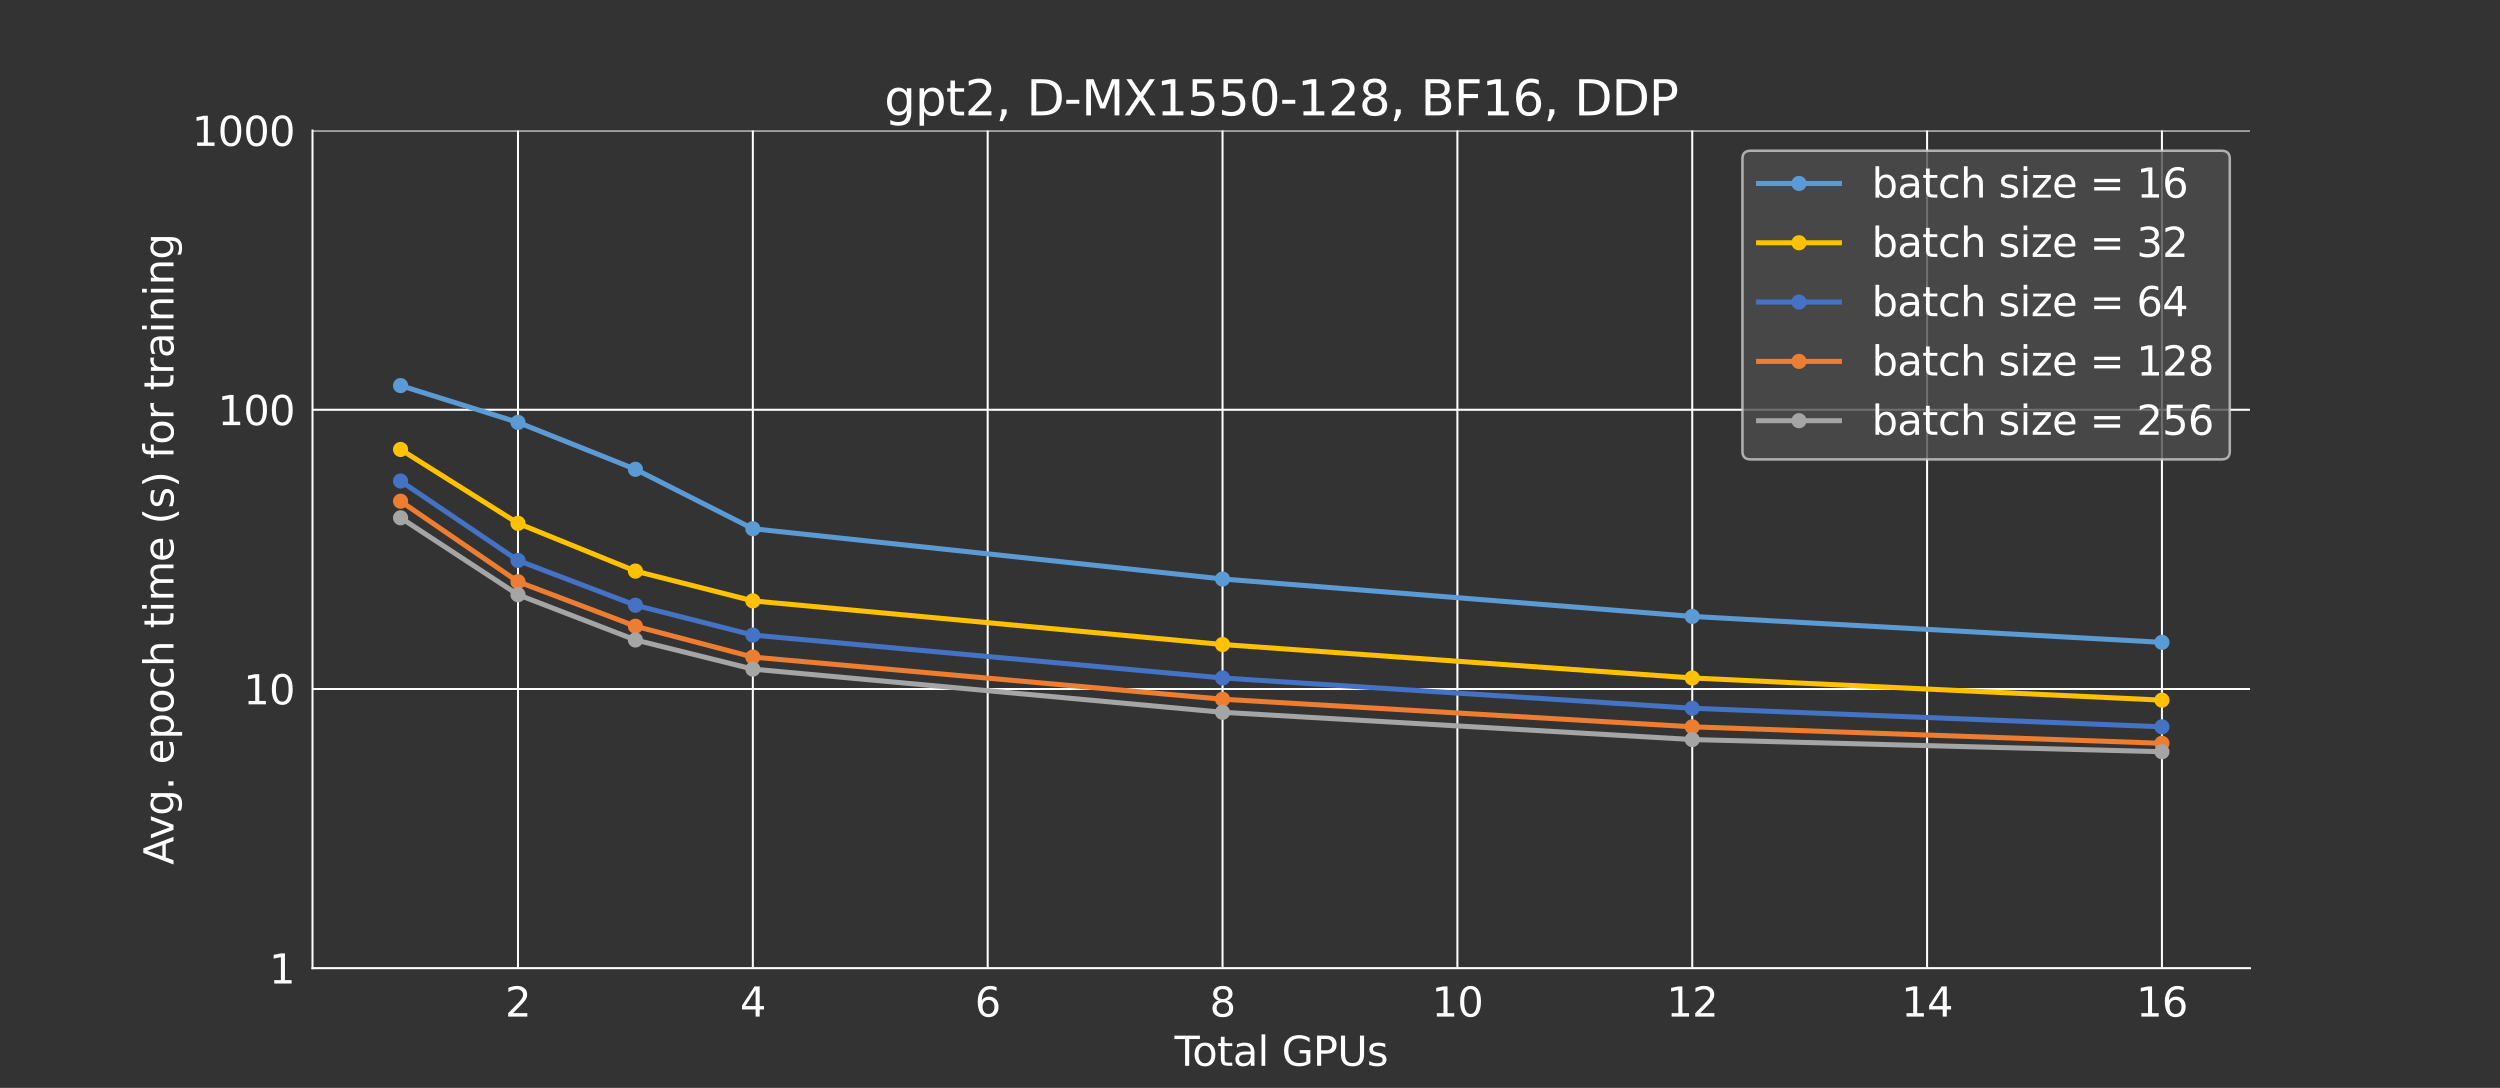 <?xml version="1.0" encoding="UTF-8" standalone="no"?>
<svg
   width="990pt"
   height="430.8pt"
   viewBox="0 0 990 430.8"
   version="1.1"
   id="svg248"
   sodipodi:docname="scaling-mx1550.svg"
   inkscape:version="1.4 (e7c3feb1, 2024-10-09)"
   xmlns:inkscape="http://www.inkscape.org/namespaces/inkscape"
   xmlns:sodipodi="http://sodipodi.sourceforge.net/DTD/sodipodi-0.dtd"
   xmlns:xlink="http://www.w3.org/1999/xlink"
   xmlns="http://www.w3.org/2000/svg"
   xmlns:svg="http://www.w3.org/2000/svg"
   xmlns:rdf="http://www.w3.org/1999/02/22-rdf-syntax-ns#"
   xmlns:cc="http://creativecommons.org/ns#"
   xmlns:dc="http://purl.org/dc/elements/1.1/">
  <rect x="0" y="0" width="990" height="430.8" fill="#333333" stroke="none"/>
  <sodipodi:namedview
     id="namedview248"
     pagecolor="#363636"
     bordercolor="#000000"
     borderopacity="0.25"
     inkscape:showpageshadow="2"
     inkscape:pageopacity="0.0"
     inkscape:pagecheckerboard="0"
     inkscape:deskcolor="#d1d1d1"
     inkscape:document-units="pt"
     inkscape:zoom="0.724234"
     inkscape:cx="622.03652"
     inkscape:cy="269.94038"
     inkscape:window-width="2016"
     inkscape:window-height="1088"
     inkscape:window-x="1123"
     inkscape:window-y="209"
     inkscape:window-maximized="0"
     inkscape:current-layer="svg248" />
  <defs
     id="defs1">
    <style
       type="text/css"
       id="style1">*{stroke-linejoin: round; stroke-linecap: butt}</style>
  </defs>
  <g
     id="line2d_1"
     style="stroke:#ffffff">
    <path
       d="M 205.125,383.412 V 51.696"
       clip-path="url(#p6bd6cfa452)"
       style="fill:none;stroke:#ffffff;stroke-width:0.8;stroke-linecap:square"
       id="path3" />
  </g>
  <g
     id="text_1"
     style="fill:#ffffff">
    <!-- 2 -->
    <g
       transform="matrix(0.16,0,0,-0.16,200.035,402.57)"
       id="g4"
       style="fill:#ffffff">
      <defs
         id="defs4">
        <path
           id="DejaVuSans-32"
           d="M 1228,531 H 3431 V 0 H 469 v 531 q 359,372 979,998 621,627 780,809 303,340 423,576 121,236 121,464 0,372 -261,606 -261,235 -680,235 -297,0 -627,-103 -329,-103 -704,-313 v 638 q 381,153 712,231 332,78 607,78 725,0 1156,-363 431,-362 431,-968 0,-288 -108,-546 -107,-257 -392,-607 -78,-91 -497,-524 Q 1991,1309 1228,531 Z"
           transform="scale(0.016)" />
      </defs>
      <use
         xlink:href="#DejaVuSans-32"
         id="use4"
         style="fill:#ffffff" />
    </g>
  </g>
  <g
     id="line2d_3"
     style="stroke:#ffffff">
    <path
       d="M 298.125,383.412 V 51.696"
       clip-path="url(#p6bd6cfa452)"
       style="fill:none;stroke:#ffffff;stroke-width:0.8;stroke-linecap:square"
       id="path4" />
  </g>
  <g
     id="text_2"
     style="fill:#ffffff">
    <!-- 4 -->
    <g
       transform="matrix(0.16,0,0,-0.16,293.035,402.57)"
       id="g6"
       style="fill:#ffffff">
      <defs
         id="defs5">
        <path
           id="DejaVuSans-34"
           d="M 2419,4116 825,1625 h 1594 z m -166,550 h 794 V 1625 h 666 V 1100 H 3047 V 0 H 2419 V 1100 H 313 v 609 z"
           transform="scale(0.016)" />
      </defs>
      <use
         xlink:href="#DejaVuSans-34"
         id="use6"
         style="fill:#ffffff" />
    </g>
  </g>
  <g
     id="line2d_5"
     style="stroke:#ffffff">
    <path
       d="M 391.125,383.412 V 51.696"
       clip-path="url(#p6bd6cfa452)"
       style="fill:none;stroke:#ffffff;stroke-width:0.8;stroke-linecap:square"
       id="path6" />
  </g>
  <g
     id="text_3"
     style="fill:#ffffff">
    <!-- 6 -->
    <g
       transform="matrix(0.16,0,0,-0.16,386.035,402.57)"
       id="g8"
       style="fill:#ffffff">
      <defs
         id="defs7">
        <path
           id="DejaVuSans-36"
           d="m 2113,2584 q -425,0 -674,-291 -248,-290 -248,-796 0,-503 248,-796 249,-292 674,-292 425,0 673,292 248,293 248,796 0,506 -248,796 -248,291 -673,291 z m 1253,1979 v -575 q -238,112 -480,171 -242,60 -480,60 -625,0 -955,-422 -329,-422 -376,-1275 184,272 462,417 279,145 613,145 703,0 1111,-427 408,-426 408,-1160 0,-719 -425,-1154 -425,-434 -1131,-434 -810,0 -1238,620 -428,621 -428,1799 0,1106 525,1764 525,658 1409,658 238,0 480,-47 242,-47 505,-140 z"
           transform="scale(0.016)" />
      </defs>
      <use
         xlink:href="#DejaVuSans-36"
         id="use8"
         style="fill:#ffffff" />
    </g>
  </g>
  <g
     id="line2d_7"
     style="stroke:#ffffff">
    <path
       d="M 484.125,383.412 V 51.696"
       clip-path="url(#p6bd6cfa452)"
       style="fill:none;stroke:#ffffff;stroke-width:0.8;stroke-linecap:square"
       id="path8" />
  </g>
  <g
     id="text_4"
     style="fill:#ffffff">
    <!-- 8 -->
    <g
       transform="matrix(0.16,0,0,-0.16,479.035,402.57)"
       id="g10"
       style="fill:#ffffff">
      <defs
         id="defs9">
        <path
           id="DejaVuSans-38"
           d="m 2034,2216 q -450,0 -708,-241 -257,-241 -257,-662 0,-422 257,-663 258,-241 708,-241 450,0 709,242 260,243 260,662 0,421 -258,662 -257,241 -711,241 z m -631,268 q -406,100 -633,378 -226,279 -226,679 0,559 398,884 399,325 1092,325 697,0 1094,-325 397,-325 397,-884 0,-400 -227,-679 -226,-278 -629,-378 456,-106 710,-416 255,-309 255,-755 Q 3634,634 3220,271 2806,-91 2034,-91 1263,-91 848,271 434,634 434,1313 q 0,446 256,755 257,310 713,416 z m -231,997 q 0,-362 226,-565 227,-203 636,-203 407,0 636,203 230,203 230,565 0,363 -230,566 -229,203 -636,203 -409,0 -636,-203 -226,-203 -226,-566 z"
           transform="scale(0.016)" />
      </defs>
      <use
         xlink:href="#DejaVuSans-38"
         id="use10"
         style="fill:#ffffff" />
    </g>
  </g>
  <g
     id="line2d_9"
     style="stroke:#ffffff">
    <path
       d="M 577.125,383.412 V 51.696"
       clip-path="url(#p6bd6cfa452)"
       style="fill:none;stroke:#ffffff;stroke-width:0.8;stroke-linecap:square"
       id="path10" />
  </g>
  <g
     id="text_5"
     style="fill:#ffffff">
    <!-- 10 -->
    <g
       transform="matrix(0.16,0,0,-0.16,566.945,402.57)"
       id="g13"
       style="fill:#ffffff">
      <defs
         id="defs11">
        <path
           id="DejaVuSans-31"
           d="M 794,531 H 1825 V 4091 L 703,3866 v 575 l 1116,225 h 631 V 531 H 3481 V 0 H 794 Z"
           transform="scale(0.016)" />
        <path
           id="DejaVuSans-30"
           d="m 2034,4250 q -487,0 -733,-480 -245,-479 -245,-1442 0,-959 245,-1439 246,-480 733,-480 491,0 736,480 246,480 246,1439 0,963 -246,1442 -245,480 -736,480 z m 0,500 q 785,0 1199,-621 414,-620 414,-1801 0,-1178 -414,-1799 -414,-620 -1199,-620 -784,0 -1198,620 -414,621 -414,1799 0,1181 414,1801 414,621 1198,621 z"
           transform="scale(0.016)" />
      </defs>
      <use
         xlink:href="#DejaVuSans-31"
         id="use12"
         style="fill:#ffffff" />
      <use
         xlink:href="#DejaVuSans-30"
         x="63.623"
         id="use13"
         style="fill:#ffffff" />
    </g>
  </g>
  <g
     id="line2d_11"
     style="stroke:#ffffff">
    <path
       d="M 670.125,383.412 V 51.696"
       clip-path="url(#p6bd6cfa452)"
       style="fill:none;stroke:#ffffff;stroke-width:0.8;stroke-linecap:square"
       id="path13" />
  </g>
  <g
     id="text_6"
     style="fill:#ffffff">
    <!-- 12 -->
    <g
       transform="matrix(0.16,0,0,-0.16,659.945,402.57)"
       id="g16"
       style="fill:#ffffff">
      <use
         xlink:href="#DejaVuSans-31"
         id="use15"
         style="fill:#ffffff" />
      <use
         xlink:href="#DejaVuSans-32"
         x="63.623"
         id="use16"
         style="fill:#ffffff" />
    </g>
  </g>
  <g
     id="line2d_13"
     style="stroke:#ffffff">
    <path
       d="M 763.125,383.412 V 51.696"
       clip-path="url(#p6bd6cfa452)"
       style="fill:none;stroke:#ffffff;stroke-width:0.8;stroke-linecap:square"
       id="path16" />
  </g>
  <g
     id="text_7"
     style="fill:#ffffff">
    <!-- 14 -->
    <g
       transform="matrix(0.16,0,0,-0.16,752.945,402.57)"
       id="g19"
       style="fill:#ffffff">
      <use
         xlink:href="#DejaVuSans-31"
         id="use18"
         style="fill:#ffffff" />
      <use
         xlink:href="#DejaVuSans-34"
         x="63.623"
         id="use19"
         style="fill:#ffffff" />
    </g>
  </g>
  <g
     id="line2d_15"
     style="stroke:#ffffff">
    <path
       d="M 856.125,383.412 V 51.696"
       clip-path="url(#p6bd6cfa452)"
       style="fill:none;stroke:#ffffff;stroke-width:0.8;stroke-linecap:square"
       id="path19" />
  </g>
  <g
     id="text_8"
     style="fill:#ffffff">
    <!-- 16 -->
    <g
       transform="matrix(0.16,0,0,-0.16,845.945,402.57)"
       id="g22"
       style="fill:#ffffff">
      <use
         xlink:href="#DejaVuSans-31"
         id="use21"
         style="fill:#ffffff" />
      <use
         xlink:href="#DejaVuSans-36"
         x="63.623"
         id="use22"
         style="fill:#ffffff" />
    </g>
  </g>
  <g
     transform="matrix(0.16,0,0,-0.16,465.105,422.055)"
     id="g32"
     style="fill:#ffffff">
    <defs
       id="defs22">
      <path
         id="DejaVuSans-54"
         d="M -19,4666 H 3928 V 4134 H 2272 V 0 H 1638 V 4134 H -19 Z"
         transform="scale(0.016)" />
      <path
         id="DejaVuSans-6f"
         d="m 1959,3097 q -462,0 -731,-361 -269,-361 -269,-989 0,-628 267,-989 268,-361 733,-361 460,0 728,362 269,363 269,988 0,622 -269,986 -268,364 -728,364 z m 0,487 q 750,0 1178,-488 429,-487 429,-1349 Q 3566,888 3137,398 2709,-91 1959,-91 1206,-91 779,398 353,888 353,1747 q 0,862 426,1349 427,488 1180,488 z"
         transform="scale(0.016)" />
      <path
         id="DejaVuSans-74"
         d="M 1172,4494 V 3500 H 2356 V 3053 H 1172 V 1153 q 0,-428 117,-550 117,-122 477,-122 h 590 V 0 H 1766 Q 1100,0 847,248 594,497 594,1153 V 3053 H 172 v 447 h 422 v 994 z"
         transform="scale(0.016)" />
      <path
         id="DejaVuSans-61"
         d="m 2194,1759 q -697,0 -966,-159 -269,-159 -269,-544 0,-306 202,-486 202,-179 548,-179 479,0 768,339 289,339 289,901 v 128 z m 1147,238 V 0 H 2766 V 531 Q 2569,213 2275,61 1981,-91 1556,-91 q -537,0 -855,302 -317,302 -317,808 0,590 395,890 396,300 1180,300 h 807 v 57 q 0,397 -261,614 -261,217 -733,217 -300,0 -585,-72 -284,-72 -546,-216 v 532 q 315,122 612,182 297,61 578,61 760,0 1135,-394 375,-393 375,-1193 z"
         transform="scale(0.016)" />
      <path
         id="DejaVuSans-6c"
         d="m 603,4863 h 575 V 0 H 603 Z"
         transform="scale(0.016)" />
      <path
         id="DejaVuSans-20"
         transform="scale(0.016)"
         d="" />
      <path
         id="DejaVuSans-47"
         d="M 3809,666 V 1919 H 2778 v 519 H 4434 V 434 Q 4069,175 3628,42 3188,-91 2688,-91 1594,-91 976,548 359,1188 359,2328 q 0,1144 617,1783 618,639 1712,639 456,0 867,-113 411,-112 758,-331 v -672 q -350,297 -744,447 -394,150 -828,150 -857,0 -1287,-478 -429,-478 -429,-1425 0,-944 429,-1422 430,-478 1287,-478 334,0 596,58 263,58 472,180 z"
         transform="scale(0.016)" />
      <path
         id="DejaVuSans-50"
         d="M 1259,4147 V 2394 h 794 q 441,0 681,228 241,228 241,650 0,419 -241,647 -240,228 -681,228 z m -631,519 h 1425 q 785,0 1186,-355 402,-355 402,-1039 0,-691 -402,-1044 -401,-353 -1186,-353 H 1259 V 0 H 628 Z"
         transform="scale(0.016)" />
      <path
         id="DejaVuSans-55"
         d="m 556,4666 h 635 V 1831 q 0,-750 271,-1080 272,-329 882,-329 606,0 878,329 272,330 272,1080 v 2835 h 634 V 1753 Q 4128,841 3676,375 3225,-91 2344,-91 1459,-91 1007,375 556,841 556,1753 Z"
         transform="scale(0.016)" />
      <path
         id="DejaVuSans-73"
         d="m 2834,3397 v -544 q -243,125 -506,187 -262,63 -544,63 -428,0 -642,-131 -214,-131 -214,-394 0,-200 153,-314 153,-114 616,-217 l 197,-44 q 612,-131 870,-370 258,-239 258,-667 0,-488 -386,-773 Q 2250,-91 1575,-91 1294,-91 989,-36 684,19 347,128 v 594 q 319,-166 628,-249 309,-82 613,-82 406,0 624,139 219,139 219,392 0,234 -158,359 -157,125 -692,241 l -200,47 q -534,112 -772,345 -237,233 -237,639 0,494 350,762 350,269 994,269 318,0 599,-47 282,-46 519,-140 z"
         transform="scale(0.016)" />
    </defs>
    <use
       xlink:href="#DejaVuSans-54"
       id="use23"
       style="fill:#ffffff" />
    <use
       xlink:href="#DejaVuSans-6f"
       x="44.084"
       id="use24"
       style="fill:#ffffff" />
    <use
       xlink:href="#DejaVuSans-74"
       x="105.266"
       id="use25"
       style="fill:#ffffff" />
    <use
       xlink:href="#DejaVuSans-61"
       x="144.475"
       id="use26"
       style="fill:#ffffff" />
    <use
       xlink:href="#DejaVuSans-6c"
       x="205.754"
       id="use27"
       style="fill:#ffffff" />
    <use
       xlink:href="#DejaVuSans-20"
       x="233.537"
       id="use28"
       style="fill:#ffffff" />
    <use
       xlink:href="#DejaVuSans-47"
       x="265.324"
       id="use29"
       style="fill:#ffffff" />
    <use
       xlink:href="#DejaVuSans-50"
       x="342.814"
       id="use30"
       style="fill:#ffffff" />
    <use
       xlink:href="#DejaVuSans-55"
       x="403.117"
       id="use31"
       style="fill:#ffffff" />
    <use
       xlink:href="#DejaVuSans-73"
       x="476.311"
       id="use32"
       style="fill:#ffffff" />
  </g>
  <g
     id="line2d_17">
    <path
       d="M 123.75,383.412 H 891"
       clip-path="url(#p6bd6cfa452)"
       style="fill:none;stroke:#b0b0b0;stroke-width:0.8;stroke-linecap:square"
       id="path32" />
  </g>
  <g
     id="text_10"
     style="fill:#ffffff">
    <!-- 1 -->
    <g
       transform="matrix(0.16,0,0,-0.16,106.57,389.491)"
       id="g34"
       style="fill:#ffffff">
      <use
         xlink:href="#DejaVuSans-31"
         id="use34"
         style="fill:#ffffff" />
    </g>
  </g>
  <g
     id="line2d_19"
     style="stroke:#ffffff">
    <path
       d="M 123.75,272.84 H 891"
       clip-path="url(#p6bd6cfa452)"
       style="fill:none;stroke:#ffffff;stroke-width:0.8;stroke-linecap:square"
       id="path34" />
  </g>
  <g
     id="text_11"
     style="fill:#ffffff">
    <!-- 10 -->
    <g
       transform="matrix(0.16,0,0,-0.16,96.39,278.919)"
       id="g37"
       style="fill:#ffffff">
      <use
         xlink:href="#DejaVuSans-31"
         id="use36"
         style="fill:#ffffff" />
      <use
         xlink:href="#DejaVuSans-30"
         x="63.623"
         id="use37"
         style="fill:#ffffff" />
    </g>
  </g>
  <g
     id="line2d_21"
     style="stroke:#ffffff">
    <path
       d="M 123.75,162.268 H 891"
       clip-path="url(#p6bd6cfa452)"
       style="fill:none;stroke:#ffffff;stroke-width:0.8;stroke-linecap:square"
       id="path37" />
  </g>
  <g
     id="text_12"
     style="fill:#ffffff">
    <!-- 100 -->
    <g
       transform="matrix(0.16,0,0,-0.16,86.21,168.347)"
       id="g41"
       style="fill:#ffffff">
      <use
         xlink:href="#DejaVuSans-31"
         id="use39"
         style="fill:#ffffff" />
      <use
         xlink:href="#DejaVuSans-30"
         x="63.623"
         id="use40"
         style="fill:#ffffff" />
      <use
         xlink:href="#DejaVuSans-30"
         x="127.246"
         id="use41"
         style="fill:#ffffff" />
    </g>
  </g>
  <g
     id="line2d_23"
     style="stroke:#ffffff">
    <path
       d="M 123.75,51.696 H 891"
       clip-path="url(#p6bd6cfa452)"
       style="fill:none;stroke:#ffffff;stroke-width:0.8;stroke-linecap:square"
       id="path41" />
  </g>
  <g
     id="text_13"
     style="fill:#ffffff">
    <!-- 1000 -->
    <g
       transform="matrix(0.16,0,0,-0.16,76.03,57.775)"
       id="g46"
       style="fill:#ffffff">
      <use
         xlink:href="#DejaVuSans-31"
         id="use43"
         style="fill:#ffffff" />
      <use
         xlink:href="#DejaVuSans-30"
         x="63.623"
         id="use44"
         style="fill:#ffffff" />
      <use
         xlink:href="#DejaVuSans-30"
         x="127.246"
         id="use45"
         style="fill:#ffffff" />
      <use
         xlink:href="#DejaVuSans-30"
         x="190.869"
         id="use46"
         style="fill:#ffffff" />
    </g>
  </g>
  <g
     id="text_14"
     style="fill:#ffffff">
    <!-- Avg. epoch time (s) for training -->
    <g
       transform="matrix(0,-0.16,-0.16,0,68.703,342.465)"
       id="g102"
       style="fill:#ffffff">
      <defs
         id="defs70">
        <path
           id="DejaVuSans-41"
           d="M 2188,4044 1331,1722 h 1716 z m -357,622 h 716 L 4325,0 H 3669 L 3244,1197 H 1141 L 716,0 H 50 Z"
           transform="scale(0.016)" />
        <path
           id="DejaVuSans-76"
           d="M 191,3500 H 800 L 1894,563 2988,3500 h 609 L 2284,0 h -781 z"
           transform="scale(0.016)" />
        <path
           id="DejaVuSans-67"
           d="m 2906,1791 q 0,625 -258,968 -257,344 -723,344 -462,0 -720,-344 -258,-343 -258,-968 0,-622 258,-966 258,-344 720,-344 466,0 723,344 258,344 258,966 z M 3481,434 q 0,-893 -397,-1329 -396,-436 -1215,-436 -303,0 -572,45 -269,45 -522,139 v 559 q 253,-137 500,-202 247,-66 503,-66 566,0 847,295 281,295 281,892 V 616 Q 2728,306 2450,153 2172,0 1784,0 1141,0 747,490 353,981 353,1791 q 0,812 394,1302 394,491 1037,491 388,0 666,-153 278,-153 456,-462 v 531 h 575 z"
           transform="scale(0.016)" />
        <path
           id="DejaVuSans-2e"
           d="m 684,794 h 660 V 0 H 684 Z"
           transform="scale(0.016)" />
        <path
           id="DejaVuSans-65"
           d="M 3597,1894 V 1613 H 953 q 38,-594 358,-905 320,-311 892,-311 331,0 642,81 311,81 618,244 V 178 Q 3153,47 2828,-22 2503,-91 2169,-91 1331,-91 842,396 353,884 353,1716 q 0,859 464,1363 464,505 1252,505 706,0 1117,-455 411,-454 411,-1235 z m -575,169 q -6,471 -264,752 -258,282 -683,282 -481,0 -770,-272 -289,-272 -333,-766 z"
           transform="scale(0.016)" />
        <path
           id="DejaVuSans-70"
           d="M 1159,525 V -1331 H 581 v 4831 h 578 v -531 q 182,312 458,463 277,152 661,152 638,0 1036,-506 399,-506 399,-1331 0,-825 -399,-1332 -398,-506 -1036,-506 -384,0 -661,152 -276,152 -458,464 z m 1957,1222 q 0,634 -261,995 -261,361 -717,361 -457,0 -718,-361 -261,-361 -261,-995 0,-634 261,-995 261,-361 718,-361 456,0 717,361 261,361 261,995 z"
           transform="scale(0.016)" />
        <path
           id="DejaVuSans-63"
           d="m 3122,3366 v -538 q -244,135 -489,202 -245,67 -495,67 -560,0 -870,-355 -309,-354 -309,-995 0,-641 309,-996 310,-354 870,-354 250,0 495,67 245,67 489,202 V 134 Q 2881,22 2623,-34 2366,-91 2075,-91 1284,-91 818,406 353,903 353,1747 q 0,856 470,1346 471,491 1290,491 265,0 518,-55 253,-54 491,-163 z"
           transform="scale(0.016)" />
        <path
           id="DejaVuSans-68"
           d="M 3513,2113 V 0 h -575 v 2094 q 0,497 -194,743 -194,247 -581,247 -466,0 -735,-297 -269,-296 -269,-809 V 0 H 581 v 4863 h 578 V 2956 q 207,316 486,472 280,156 646,156 603,0 912,-373 310,-373 310,-1098 z"
           transform="scale(0.016)" />
        <path
           id="DejaVuSans-69"
           d="m 603,3500 h 575 V 0 H 603 Z m 0,1363 h 575 V 4134 H 603 Z"
           transform="scale(0.016)" />
        <path
           id="DejaVuSans-6d"
           d="m 3328,2828 q 216,388 516,572 300,184 706,184 547,0 844,-383 297,-382 297,-1088 V 0 h -578 v 2094 q 0,503 -179,746 -178,244 -543,244 -447,0 -707,-297 -259,-296 -259,-809 V 0 h -578 v 2094 q 0,506 -178,748 -178,242 -550,242 -441,0 -701,-298 -259,-298 -259,-808 V 0 H 581 v 3500 h 578 v -544 q 197,322 472,475 275,153 653,153 382,0 649,-194 267,-193 395,-562 z"
           transform="scale(0.016)" />
        <path
           id="DejaVuSans-28"
           d="m 1984,4856 q -418,-718 -622,-1422 -203,-703 -203,-1425 0,-721 205,-1429 205,-708 620,-1424 h -500 q -468,735 -701,1444 -233,709 -233,1409 0,697 231,1403 232,707 703,1444 z"
           transform="scale(0.016)" />
        <path
           id="DejaVuSans-29"
           d="m 513,4856 h 500 q 468,-737 701,-1444 233,-706 233,-1403 0,-700 -233,-1409 -233,-709 -701,-1444 H 513 q 415,716 620,1424 205,708 205,1429 0,722 -205,1425 -205,704 -620,1422 z"
           transform="scale(0.016)" />
        <path
           id="DejaVuSans-66"
           d="m 2375,4863 v -479 h -550 q -309,0 -430,-125 -120,-125 -120,-450 v -309 h 947 V 3053 H 1275 V 0 H 697 V 3053 H 147 v 447 h 550 v 244 q 0,584 272,851 272,268 862,268 z"
           transform="scale(0.016)" />
        <path
           id="DejaVuSans-72"
           d="m 2631,2963 q -97,56 -211,82 -114,27 -251,27 -488,0 -749,-317 -261,-317 -261,-911 V 0 H 581 v 3500 h 578 v -544 q 182,319 472,473 291,155 707,155 59,0 131,-8 72,-7 159,-23 z"
           transform="scale(0.016)" />
        <path
           id="DejaVuSans-6e"
           d="M 3513,2113 V 0 h -575 v 2094 q 0,497 -194,743 -194,247 -581,247 -466,0 -735,-297 -269,-296 -269,-809 V 0 H 581 v 3500 h 578 v -544 q 207,316 486,472 280,156 646,156 603,0 912,-373 310,-373 310,-1098 z"
           transform="scale(0.016)" />
      </defs>
      <use
         xlink:href="#DejaVuSans-41"
         id="use71"
         style="fill:#ffffff" />
      <use
         xlink:href="#DejaVuSans-76"
         x="62.533"
         id="use72"
         style="fill:#ffffff" />
      <use
         xlink:href="#DejaVuSans-67"
         x="121.713"
         id="use73"
         style="fill:#ffffff" />
      <use
         xlink:href="#DejaVuSans-2e"
         x="185.189"
         id="use74"
         style="fill:#ffffff" />
      <use
         xlink:href="#DejaVuSans-20"
         x="216.977"
         id="use75"
         style="fill:#ffffff" />
      <use
         xlink:href="#DejaVuSans-65"
         x="248.764"
         id="use76"
         style="fill:#ffffff" />
      <use
         xlink:href="#DejaVuSans-70"
         x="310.287"
         id="use77"
         style="fill:#ffffff" />
      <use
         xlink:href="#DejaVuSans-6f"
         x="373.764"
         id="use78"
         style="fill:#ffffff" />
      <use
         xlink:href="#DejaVuSans-63"
         x="434.945"
         id="use79"
         style="fill:#ffffff" />
      <use
         xlink:href="#DejaVuSans-68"
         x="489.926"
         id="use80"
         style="fill:#ffffff" />
      <use
         xlink:href="#DejaVuSans-20"
         x="553.305"
         id="use81"
         style="fill:#ffffff" />
      <use
         xlink:href="#DejaVuSans-74"
         x="585.092"
         id="use82"
         style="fill:#ffffff" />
      <use
         xlink:href="#DejaVuSans-69"
         x="624.301"
         id="use83"
         style="fill:#ffffff" />
      <use
         xlink:href="#DejaVuSans-6d"
         x="652.084"
         id="use84"
         style="fill:#ffffff" />
      <use
         xlink:href="#DejaVuSans-65"
         x="749.496"
         id="use85"
         style="fill:#ffffff" />
      <use
         xlink:href="#DejaVuSans-20"
         x="811.02"
         id="use86"
         style="fill:#ffffff" />
      <use
         xlink:href="#DejaVuSans-28"
         x="842.807"
         id="use87"
         style="fill:#ffffff" />
      <use
         xlink:href="#DejaVuSans-73"
         x="881.82"
         id="use88"
         style="fill:#ffffff" />
      <use
         xlink:href="#DejaVuSans-29"
         x="933.92"
         id="use89"
         style="fill:#ffffff" />
      <use
         xlink:href="#DejaVuSans-20"
         x="972.934"
         id="use90"
         style="fill:#ffffff" />
      <use
         xlink:href="#DejaVuSans-66"
         x="1004.721"
         id="use91"
         style="fill:#ffffff" />
      <use
         xlink:href="#DejaVuSans-6f"
         x="1039.926"
         id="use92"
         style="fill:#ffffff" />
      <use
         xlink:href="#DejaVuSans-72"
         x="1101.107"
         id="use93"
         style="fill:#ffffff" />
      <use
         xlink:href="#DejaVuSans-20"
         x="1142.221"
         id="use94"
         style="fill:#ffffff" />
      <use
         xlink:href="#DejaVuSans-74"
         x="1174.008"
         id="use95"
         style="fill:#ffffff" />
      <use
         xlink:href="#DejaVuSans-72"
         x="1213.217"
         id="use96"
         style="fill:#ffffff" />
      <use
         xlink:href="#DejaVuSans-61"
         x="1254.33"
         id="use97"
         style="fill:#ffffff" />
      <use
         xlink:href="#DejaVuSans-69"
         x="1315.609"
         id="use98"
         style="fill:#ffffff" />
      <use
         xlink:href="#DejaVuSans-6e"
         x="1343.393"
         id="use99"
         style="fill:#ffffff" />
      <use
         xlink:href="#DejaVuSans-69"
         x="1406.772"
         id="use100"
         style="fill:#ffffff" />
      <use
         xlink:href="#DejaVuSans-6e"
         x="1434.555"
         id="use101"
         style="fill:#ffffff" />
      <use
         xlink:href="#DejaVuSans-67"
         x="1497.934"
         id="use102"
         style="fill:#ffffff" />
    </g>
  </g>
  <g
     id="line2d_49">
    <path
       d="m 158.625,152.688 46.5,14.576 46.5,18.576 46.5,23.542 186,19.902 186,14.827 186,10.262"
       clip-path="url(#p6bd6cfa452)"
       style="fill:none;stroke:#5b9bd5;stroke-width:2;stroke-linecap:square"
       id="path102" />
    <defs
       id="defs102">
      <path
         id="m3fe4cc7999"
         d="M 0,2.5 C 0.663,2.5 1.299,2.237 1.768,1.768 2.237,1.299 2.5,0.663 2.5,0 2.5,-0.663 2.237,-1.299 1.768,-1.768 1.299,-2.237 0.663,-2.5 0,-2.5 c -0.663,0 -1.299,0.263 -1.768,0.732 C -2.237,-1.299 -2.5,-0.663 -2.5,0 c 0,0.663 0.263,1.299 0.732,1.768 C -1.299,2.237 -0.663,2.5 0,2.5 Z"
         style="stroke:#5b9bd5" />
    </defs>
    <g
       clip-path="url(#p6bd6cfa452)"
       id="g109">
      <use
         xlink:href="#m3fe4cc7999"
         x="158.625"
         y="152.688"
         style="fill:#5b9bd5;stroke:#5b9bd5"
         id="use103" />
      <use
         xlink:href="#m3fe4cc7999"
         x="205.125"
         y="167.264"
         style="fill:#5b9bd5;stroke:#5b9bd5"
         id="use104" />
      <use
         xlink:href="#m3fe4cc7999"
         x="251.625"
         y="185.839"
         style="fill:#5b9bd5;stroke:#5b9bd5"
         id="use105" />
      <use
         xlink:href="#m3fe4cc7999"
         x="298.125"
         y="209.381"
         style="fill:#5b9bd5;stroke:#5b9bd5"
         id="use106" />
      <use
         xlink:href="#m3fe4cc7999"
         x="484.125"
         y="229.283"
         style="fill:#5b9bd5;stroke:#5b9bd5"
         id="use107" />
      <use
         xlink:href="#m3fe4cc7999"
         x="670.125"
         y="244.11"
         style="fill:#5b9bd5;stroke:#5b9bd5"
         id="use108" />
      <use
         xlink:href="#m3fe4cc7999"
         x="856.125"
         y="254.372"
         style="fill:#5b9bd5;stroke:#5b9bd5"
         id="use109" />
    </g>
  </g>
  <g
     id="line2d_50">
    <path
       d="m 158.625,177.983 46.5,29.256 46.5,18.911 46.5,11.799 186,17.281 186,13.252 186,8.782"
       clip-path="url(#p6bd6cfa452)"
       style="fill:none;stroke:#ffc100;stroke-width:2;stroke-linecap:square"
       id="path109" />
    <defs
       id="defs109">
      <path
         id="m5b46dfa2c3"
         d="M 0,2.5 C 0.663,2.5 1.299,2.237 1.768,1.768 2.237,1.299 2.5,0.663 2.5,0 2.5,-0.663 2.237,-1.299 1.768,-1.768 1.299,-2.237 0.663,-2.5 0,-2.5 c -0.663,0 -1.299,0.263 -1.768,0.732 C -2.237,-1.299 -2.5,-0.663 -2.5,0 c 0,0.663 0.263,1.299 0.732,1.768 C -1.299,2.237 -0.663,2.5 0,2.5 Z"
         style="stroke:#ffc100" />
    </defs>
    <g
       clip-path="url(#p6bd6cfa452)"
       id="g116">
      <use
         xlink:href="#m5b46dfa2c3"
         x="158.625"
         y="177.983"
         style="fill:#ffc100;stroke:#ffc100"
         id="use110" />
      <use
         xlink:href="#m5b46dfa2c3"
         x="205.125"
         y="207.239"
         style="fill:#ffc100;stroke:#ffc100"
         id="use111" />
      <use
         xlink:href="#m5b46dfa2c3"
         x="251.625"
         y="226.15"
         style="fill:#ffc100;stroke:#ffc100"
         id="use112" />
      <use
         xlink:href="#m5b46dfa2c3"
         x="298.125"
         y="237.949"
         style="fill:#ffc100;stroke:#ffc100"
         id="use113" />
      <use
         xlink:href="#m5b46dfa2c3"
         x="484.125"
         y="255.23"
         style="fill:#ffc100;stroke:#ffc100"
         id="use114" />
      <use
         xlink:href="#m5b46dfa2c3"
         x="670.125"
         y="268.482"
         style="fill:#ffc100;stroke:#ffc100"
         id="use115" />
      <use
         xlink:href="#m5b46dfa2c3"
         x="856.125"
         y="277.263"
         style="fill:#ffc100;stroke:#ffc100"
         id="use116" />
    </g>
  </g>
  <g
     id="line2d_51">
    <path
       d="m 158.625,190.49 46.5,31.454 46.5,17.731 46.5,11.811 186,16.996 186,11.993 186,7.346"
       clip-path="url(#p6bd6cfa452)"
       style="fill:none;stroke:#4472c4;stroke-width:2;stroke-linecap:square"
       id="path116" />
    <defs
       id="defs116">
      <path
         id="mab3f414e7c"
         d="M 0,2.5 C 0.663,2.5 1.299,2.237 1.768,1.768 2.237,1.299 2.5,0.663 2.5,0 2.5,-0.663 2.237,-1.299 1.768,-1.768 1.299,-2.237 0.663,-2.5 0,-2.5 c -0.663,0 -1.299,0.263 -1.768,0.732 C -2.237,-1.299 -2.5,-0.663 -2.5,0 c 0,0.663 0.263,1.299 0.732,1.768 C -1.299,2.237 -0.663,2.5 0,2.5 Z"
         style="stroke:#4472c4" />
    </defs>
    <g
       clip-path="url(#p6bd6cfa452)"
       id="g123">
      <use
         xlink:href="#mab3f414e7c"
         x="158.625"
         y="190.49"
         style="fill:#4472c4;stroke:#4472c4"
         id="use117" />
      <use
         xlink:href="#mab3f414e7c"
         x="205.125"
         y="221.944"
         style="fill:#4472c4;stroke:#4472c4"
         id="use118" />
      <use
         xlink:href="#mab3f414e7c"
         x="251.625"
         y="239.675"
         style="fill:#4472c4;stroke:#4472c4"
         id="use119" />
      <use
         xlink:href="#mab3f414e7c"
         x="298.125"
         y="251.486"
         style="fill:#4472c4;stroke:#4472c4"
         id="use120" />
      <use
         xlink:href="#mab3f414e7c"
         x="484.125"
         y="268.482"
         style="fill:#4472c4;stroke:#4472c4"
         id="use121" />
      <use
         xlink:href="#mab3f414e7c"
         x="670.125"
         y="280.475"
         style="fill:#4472c4;stroke:#4472c4"
         id="use122" />
      <use
         xlink:href="#mab3f414e7c"
         x="856.125"
         y="287.821"
         style="fill:#4472c4;stroke:#4472c4"
         id="use123" />
    </g>
  </g>
  <g
     id="line2d_52">
    <path
       d="m 158.625,198.474 46.5,31.887 46.5,17.623 46.5,12.22 186,16.692 186,10.925 186,6.525"
       clip-path="url(#p6bd6cfa452)"
       style="fill:none;stroke:#ed7d31;stroke-width:2;stroke-linecap:square"
       id="path123" />
    <defs
       id="defs123">
      <path
         id="mce2cd52c66"
         d="M 0,2.5 C 0.663,2.5 1.299,2.237 1.768,1.768 2.237,1.299 2.5,0.663 2.5,0 2.5,-0.663 2.237,-1.299 1.768,-1.768 1.299,-2.237 0.663,-2.5 0,-2.5 c -0.663,0 -1.299,0.263 -1.768,0.732 C -2.237,-1.299 -2.5,-0.663 -2.5,0 c 0,0.663 0.263,1.299 0.732,1.768 C -1.299,2.237 -0.663,2.5 0,2.5 Z"
         style="stroke:#ed7d31" />
    </defs>
    <g
       clip-path="url(#p6bd6cfa452)"
       id="g130">
      <use
         xlink:href="#mce2cd52c66"
         x="158.625"
         y="198.474"
         style="fill:#ed7d31;stroke:#ed7d31"
         id="use124" />
      <use
         xlink:href="#mce2cd52c66"
         x="205.125"
         y="230.361"
         style="fill:#ed7d31;stroke:#ed7d31"
         id="use125" />
      <use
         xlink:href="#mce2cd52c66"
         x="251.625"
         y="247.984"
         style="fill:#ed7d31;stroke:#ed7d31"
         id="use126" />
      <use
         xlink:href="#mce2cd52c66"
         x="298.125"
         y="260.204"
         style="fill:#ed7d31;stroke:#ed7d31"
         id="use127" />
      <use
         xlink:href="#mce2cd52c66"
         x="484.125"
         y="276.896"
         style="fill:#ed7d31;stroke:#ed7d31"
         id="use128" />
      <use
         xlink:href="#mce2cd52c66"
         x="670.125"
         y="287.821"
         style="fill:#ed7d31;stroke:#ed7d31"
         id="use129" />
      <use
         xlink:href="#mce2cd52c66"
         x="856.125"
         y="294.346"
         style="fill:#ed7d31;stroke:#ed7d31"
         id="use130" />
    </g>
  </g>
  <g
     id="line2d_53">
    <path
       d="m 158.625,205.048 46.5,30.456 46.5,17.929 46.5,11.54 186,17.105 186,10.788 186,4.825"
       clip-path="url(#p6bd6cfa452)"
       style="fill:none;stroke:#a5a5a5;stroke-width:2;stroke-linecap:square"
       id="path130" />
    <defs
       id="defs130">
      <path
         id="m3dd3a10ad8"
         d="M 0,2.5 C 0.663,2.5 1.299,2.237 1.768,1.768 2.237,1.299 2.5,0.663 2.5,0 2.5,-0.663 2.237,-1.299 1.768,-1.768 1.299,-2.237 0.663,-2.5 0,-2.5 c -0.663,0 -1.299,0.263 -1.768,0.732 C -2.237,-1.299 -2.5,-0.663 -2.5,0 c 0,0.663 0.263,1.299 0.732,1.768 C -1.299,2.237 -0.663,2.5 0,2.5 Z"
         style="stroke:#a5a5a5" />
    </defs>
    <g
       clip-path="url(#p6bd6cfa452)"
       id="g137">
      <use
         xlink:href="#m3dd3a10ad8"
         x="158.625"
         y="205.048"
         style="fill:#a5a5a5;stroke:#a5a5a5"
         id="use131" />
      <use
         xlink:href="#m3dd3a10ad8"
         x="205.125"
         y="235.504"
         style="fill:#a5a5a5;stroke:#a5a5a5"
         id="use132" />
      <use
         xlink:href="#m3dd3a10ad8"
         x="251.625"
         y="253.433"
         style="fill:#a5a5a5;stroke:#a5a5a5"
         id="use133" />
      <use
         xlink:href="#m3dd3a10ad8"
         x="298.125"
         y="264.973"
         style="fill:#a5a5a5;stroke:#a5a5a5"
         id="use134" />
      <use
         xlink:href="#m3dd3a10ad8"
         x="484.125"
         y="282.078"
         style="fill:#a5a5a5;stroke:#a5a5a5"
         id="use135" />
      <use
         xlink:href="#m3dd3a10ad8"
         x="670.125"
         y="292.866"
         style="fill:#a5a5a5;stroke:#a5a5a5"
         id="use136" />
      <use
         xlink:href="#m3dd3a10ad8"
         x="856.125"
         y="297.691"
         style="fill:#a5a5a5;stroke:#a5a5a5"
         id="use137" />
    </g>
  </g>
  <g
     id="patch_3"
     style="stroke:#ffffff">
    <path
       d="M 123.75,383.412 V 51.696"
       style="fill:none;stroke:#ffffff;stroke-width:0.8;stroke-linecap:square;stroke-linejoin:miter"
       id="path137" />
  </g>
  <g
     id="patch_4"
     style="stroke:#ffffff">
    <path
       d="M 123.75,383.412 H 891"
       style="fill:none;stroke:#ffffff;stroke-width:0.8;stroke-linecap:square;stroke-linejoin:miter"
       id="path138" />
  </g>
  <g
     id="text_15"
     style="fill:#ffffff">
    <!-- gpt2, D-MX1550-128, BF16, DDP -->
    <g
       transform="matrix(0.192,0,0,-0.192,350.178,45.696)"
       id="g166"
       style="fill:#ffffff">
      <defs
         id="defs138">
        <path
           id="DejaVuSans-2c"
           d="m 750,794 h 659 V 256 L 897,-744 H 494 L 750,256 Z"
           transform="scale(0.016)" />
        <path
           id="DejaVuSans-44"
           d="M 1259,4147 V 519 h 763 q 966,0 1414,437 448,438 448,1382 0,937 -448,1373 -448,436 -1414,436 z m -631,519 h 1297 q 1356,0 1990,-564 635,-564 635,-1764 Q 4550,1131 3912,565 3275,0 1925,0 H 628 Z"
           transform="scale(0.016)" />
        <path
           id="DejaVuSans-2d"
           d="M 313,2009 H 1997 V 1497 H 313 Z"
           transform="scale(0.016)" />
        <path
           id="DejaVuSans-4d"
           d="m 628,4666 h 941 L 2759,1491 3956,4666 h 941 V 0 H 4281 V 4097 L 3078,897 H 2444 L 1241,4097 V 0 H 628 Z"
           transform="scale(0.016)" />
        <path
           id="DejaVuSans-58"
           d="m 403,4666 h 678 L 2241,2931 3406,4666 h 678 L 2584,2425 4184,0 H 3506 L 2194,1984 872,0 H 191 l 1665,2491 z"
           transform="scale(0.016)" />
        <path
           id="DejaVuSans-35"
           d="M 691,4666 H 3169 V 4134 H 1269 V 2991 q 137,47 274,70 138,23 276,23 781,0 1237,-428 457,-428 457,-1159 Q 3513,744 3044,326 2575,-91 1722,-91 1428,-91 1123,-41 819,9 494,109 v 635 q 281,-153 581,-228 300,-75 634,-75 541,0 856,284 316,284 316,772 0,487 -316,771 -315,285 -856,285 -253,0 -505,-56 -251,-56 -513,-175 z"
           transform="scale(0.016)" />
        <path
           id="DejaVuSans-42"
           d="M 1259,2228 V 519 h 1013 q 509,0 754,211 246,211 246,645 0,438 -246,645 -245,208 -754,208 z m 0,1919 V 2741 h 935 q 462,0 688,173 227,174 227,530 0,353 -227,528 -226,175 -688,175 z m -631,519 h 1613 q 722,0 1112,-300 391,-300 391,-853 0,-429 -200,-682 -200,-253 -588,-315 466,-100 724,-418 258,-317 258,-792 0,-625 -425,-966 Q 3088,0 2303,0 H 628 Z"
           transform="scale(0.016)" />
        <path
           id="DejaVuSans-46"
           d="M 628,4666 H 3309 V 4134 H 1259 V 2759 H 3109 V 2228 H 1259 V 0 H 628 Z"
           transform="scale(0.016)" />
      </defs>
      <use
         xlink:href="#DejaVuSans-67"
         id="use138"
         style="fill:#ffffff" />
      <use
         xlink:href="#DejaVuSans-70"
         x="63.477"
         id="use139"
         style="fill:#ffffff" />
      <use
         xlink:href="#DejaVuSans-74"
         x="126.953"
         id="use140"
         style="fill:#ffffff" />
      <use
         xlink:href="#DejaVuSans-32"
         x="166.162"
         id="use141"
         style="fill:#ffffff" />
      <use
         xlink:href="#DejaVuSans-2c"
         x="229.785"
         id="use142"
         style="fill:#ffffff" />
      <use
         xlink:href="#DejaVuSans-20"
         x="261.572"
         id="use143"
         style="fill:#ffffff" />
      <use
         xlink:href="#DejaVuSans-44"
         x="293.359"
         id="use144"
         style="fill:#ffffff" />
      <use
         xlink:href="#DejaVuSans-2d"
         x="370.361"
         id="use145"
         style="fill:#ffffff" />
      <use
         xlink:href="#DejaVuSans-4d"
         x="406.445"
         id="use146"
         style="fill:#ffffff" />
      <use
         xlink:href="#DejaVuSans-58"
         x="492.725"
         id="use147"
         style="fill:#ffffff" />
      <use
         xlink:href="#DejaVuSans-31"
         x="561.23"
         id="use148"
         style="fill:#ffffff" />
      <use
         xlink:href="#DejaVuSans-35"
         x="624.854"
         id="use149"
         style="fill:#ffffff" />
      <use
         xlink:href="#DejaVuSans-35"
         x="688.477"
         id="use150"
         style="fill:#ffffff" />
      <use
         xlink:href="#DejaVuSans-30"
         x="752.1"
         id="use151"
         style="fill:#ffffff" />
      <use
         xlink:href="#DejaVuSans-2d"
         x="815.723"
         id="use152"
         style="fill:#ffffff" />
      <use
         xlink:href="#DejaVuSans-31"
         x="851.807"
         id="use153"
         style="fill:#ffffff" />
      <use
         xlink:href="#DejaVuSans-32"
         x="915.43"
         id="use154"
         style="fill:#ffffff" />
      <use
         xlink:href="#DejaVuSans-38"
         x="979.053"
         id="use155"
         style="fill:#ffffff" />
      <use
         xlink:href="#DejaVuSans-2c"
         x="1042.676"
         id="use156"
         style="fill:#ffffff" />
      <use
         xlink:href="#DejaVuSans-20"
         x="1074.463"
         id="use157"
         style="fill:#ffffff" />
      <use
         xlink:href="#DejaVuSans-42"
         x="1106.25"
         id="use158"
         style="fill:#ffffff" />
      <use
         xlink:href="#DejaVuSans-46"
         x="1174.853"
         id="use159"
         style="fill:#ffffff" />
      <use
         xlink:href="#DejaVuSans-31"
         x="1232.373"
         id="use160"
         style="fill:#ffffff" />
      <use
         xlink:href="#DejaVuSans-36"
         x="1295.996"
         id="use161"
         style="fill:#ffffff" />
      <use
         xlink:href="#DejaVuSans-2c"
         x="1359.619"
         id="use162"
         style="fill:#ffffff" />
      <use
         xlink:href="#DejaVuSans-20"
         x="1391.406"
         id="use163"
         style="fill:#ffffff" />
      <use
         xlink:href="#DejaVuSans-44"
         x="1423.193"
         id="use164"
         style="fill:#ffffff" />
      <use
         xlink:href="#DejaVuSans-44"
         x="1500.195"
         id="use165"
         style="fill:#ffffff" />
      <use
         xlink:href="#DejaVuSans-50"
         x="1577.197"
         id="use166"
         style="fill:#ffffff" />
    </g>
  </g>
  <g
     id="patch_5"
     style="fill:#4d4d4d">
    <path
       d="M 693.202,181.921 H 879.8 q 3.2,0 3.2,-3.2 V 62.896 q 0,-3.2 -3.2,-3.2 H 693.202 q -3.2,0 -3.2,3.2 v 115.825 q 0,3.2 3.2,3.2 z"
       style="opacity:0.8;fill:#4d4d4d;stroke:#cccccc;stroke-linejoin:miter"
       id="path166" />
  </g>
  <g
     id="line2d_54">
    <path
       d="m 696.403,72.653 h 16 16"
       style="fill:none;stroke:#5b9bd5;stroke-width:2;stroke-linecap:square"
       id="path167" />
    <g
       id="g167">
      <use
         xlink:href="#m3fe4cc7999"
         x="712.403"
         y="72.654"
         style="fill:#5b9bd5;stroke:#5b9bd5"
         id="use167" />
    </g>
  </g>
  <g
     id="text_16"
     style="fill:#ffffff">
    <!-- batch size = 16 -->
    <g
       transform="matrix(0.16,0,0,-0.16,741.202,78.254)"
       id="g182"
       style="fill:#ffffff">
      <defs
         id="defs167">
        <path
           id="DejaVuSans-62"
           d="m 3116,1747 q 0,634 -261,995 -261,361 -717,361 -457,0 -718,-361 -261,-361 -261,-995 0,-634 261,-995 261,-361 718,-361 456,0 717,361 261,361 261,995 z M 1159,2969 q 182,312 458,463 277,152 661,152 638,0 1036,-506 399,-506 399,-1331 Q 3713,922 3314,415 2916,-91 2278,-91 1894,-91 1617,61 1341,213 1159,525 V 0 H 581 v 4863 h 578 z"
           transform="scale(0.016)" />
        <path
           id="DejaVuSans-7a"
           d="M 353,3500 H 3084 V 2975 L 922,459 H 3084 V 0 H 275 V 525 L 2438,3041 H 353 Z"
           transform="scale(0.016)" />
        <path
           id="DejaVuSans-3d"
           d="M 678,2906 H 4684 V 2381 H 678 Z m 0,-1275 H 4684 V 1100 H 678 Z"
           transform="scale(0.016)" />
      </defs>
      <use
         xlink:href="#DejaVuSans-62"
         id="use168"
         style="fill:#ffffff" />
      <use
         xlink:href="#DejaVuSans-61"
         x="63.477"
         id="use169"
         style="fill:#ffffff" />
      <use
         xlink:href="#DejaVuSans-74"
         x="124.756"
         id="use170"
         style="fill:#ffffff" />
      <use
         xlink:href="#DejaVuSans-63"
         x="163.965"
         id="use171"
         style="fill:#ffffff" />
      <use
         xlink:href="#DejaVuSans-68"
         x="218.945"
         id="use172"
         style="fill:#ffffff" />
      <use
         xlink:href="#DejaVuSans-20"
         x="282.324"
         id="use173"
         style="fill:#ffffff" />
      <use
         xlink:href="#DejaVuSans-73"
         x="314.111"
         id="use174"
         style="fill:#ffffff" />
      <use
         xlink:href="#DejaVuSans-69"
         x="366.211"
         id="use175"
         style="fill:#ffffff" />
      <use
         xlink:href="#DejaVuSans-7a"
         x="393.994"
         id="use176"
         style="fill:#ffffff" />
      <use
         xlink:href="#DejaVuSans-65"
         x="446.484"
         id="use177"
         style="fill:#ffffff" />
      <use
         xlink:href="#DejaVuSans-20"
         x="508.008"
         id="use178"
         style="fill:#ffffff" />
      <use
         xlink:href="#DejaVuSans-3d"
         x="539.795"
         id="use179"
         style="fill:#ffffff" />
      <use
         xlink:href="#DejaVuSans-20"
         x="623.584"
         id="use180"
         style="fill:#ffffff" />
      <use
         xlink:href="#DejaVuSans-31"
         x="655.371"
         id="use181"
         style="fill:#ffffff" />
      <use
         xlink:href="#DejaVuSans-36"
         x="718.994"
         id="use182"
         style="fill:#ffffff" />
    </g>
  </g>
  <g
     id="line2d_55">
    <path
       d="m 696.403,96.138 h 16 16"
       style="fill:none;stroke:#ffc100;stroke-width:2;stroke-linecap:square"
       id="path182" />
    <g
       id="g183">
      <use
         xlink:href="#m5b46dfa2c3"
         x="712.403"
         y="96.138"
         style="fill:#ffc100;stroke:#ffc100"
         id="use183" />
    </g>
  </g>
  <g
     id="text_17"
     style="fill:#ffffff">
    <!-- batch size = 32 -->
    <g
       transform="matrix(0.16,0,0,-0.16,741.202,101.739)"
       id="g198"
       style="fill:#ffffff">
      <defs
         id="defs183">
        <path
           id="DejaVuSans-33"
           d="m 2597,2516 q 453,-97 707,-404 255,-306 255,-756 0,-690 -475,-1069 -475,-378 -1350,-378 -293,0 -604,58 -311,58 -642,174 v 609 q 262,-153 574,-231 313,-78 654,-78 593,0 904,234 311,234 311,681 0,413 -289,645 -289,233 -804,233 h -544 v 519 h 569 q 465,0 712,186 247,186 247,536 0,359 -255,551 -254,193 -729,193 -260,0 -557,-57 -297,-56 -653,-174 v 562 q 360,100 674,150 314,50 592,50 719,0 1137,-327 419,-326 419,-882 0,-388 -222,-655 -222,-267 -631,-370 z"
           transform="scale(0.016)" />
      </defs>
      <use
         xlink:href="#DejaVuSans-62"
         id="use184"
         style="fill:#ffffff" />
      <use
         xlink:href="#DejaVuSans-61"
         x="63.477"
         id="use185"
         style="fill:#ffffff" />
      <use
         xlink:href="#DejaVuSans-74"
         x="124.756"
         id="use186"
         style="fill:#ffffff" />
      <use
         xlink:href="#DejaVuSans-63"
         x="163.965"
         id="use187"
         style="fill:#ffffff" />
      <use
         xlink:href="#DejaVuSans-68"
         x="218.945"
         id="use188"
         style="fill:#ffffff" />
      <use
         xlink:href="#DejaVuSans-20"
         x="282.324"
         id="use189"
         style="fill:#ffffff" />
      <use
         xlink:href="#DejaVuSans-73"
         x="314.111"
         id="use190"
         style="fill:#ffffff" />
      <use
         xlink:href="#DejaVuSans-69"
         x="366.211"
         id="use191"
         style="fill:#ffffff" />
      <use
         xlink:href="#DejaVuSans-7a"
         x="393.994"
         id="use192"
         style="fill:#ffffff" />
      <use
         xlink:href="#DejaVuSans-65"
         x="446.484"
         id="use193"
         style="fill:#ffffff" />
      <use
         xlink:href="#DejaVuSans-20"
         x="508.008"
         id="use194"
         style="fill:#ffffff" />
      <use
         xlink:href="#DejaVuSans-3d"
         x="539.795"
         id="use195"
         style="fill:#ffffff" />
      <use
         xlink:href="#DejaVuSans-20"
         x="623.584"
         id="use196"
         style="fill:#ffffff" />
      <use
         xlink:href="#DejaVuSans-33"
         x="655.371"
         id="use197"
         style="fill:#ffffff" />
      <use
         xlink:href="#DejaVuSans-32"
         x="718.994"
         id="use198"
         style="fill:#ffffff" />
    </g>
  </g>
  <g
     id="line2d_56">
    <path
       d="m 696.403,119.624 h 16 16"
       style="fill:none;stroke:#4472c4;stroke-width:2;stroke-linecap:square"
       id="path198" />
    <g
       id="g199">
      <use
         xlink:href="#mab3f414e7c"
         x="712.403"
         y="119.624"
         style="fill:#4472c4;stroke:#4472c4"
         id="use199" />
    </g>
  </g>
  <g
     id="text_18"
     style="fill:#ffffff">
    <!-- batch size = 64 -->
    <g
       transform="matrix(0.16,0,0,-0.16,741.202,125.224)"
       id="g214"
       style="fill:#ffffff">
      <use
         xlink:href="#DejaVuSans-62"
         id="use200"
         style="fill:#ffffff" />
      <use
         xlink:href="#DejaVuSans-61"
         x="63.477"
         id="use201"
         style="fill:#ffffff" />
      <use
         xlink:href="#DejaVuSans-74"
         x="124.756"
         id="use202"
         style="fill:#ffffff" />
      <use
         xlink:href="#DejaVuSans-63"
         x="163.965"
         id="use203"
         style="fill:#ffffff" />
      <use
         xlink:href="#DejaVuSans-68"
         x="218.945"
         id="use204"
         style="fill:#ffffff" />
      <use
         xlink:href="#DejaVuSans-20"
         x="282.324"
         id="use205"
         style="fill:#ffffff" />
      <use
         xlink:href="#DejaVuSans-73"
         x="314.111"
         id="use206"
         style="fill:#ffffff" />
      <use
         xlink:href="#DejaVuSans-69"
         x="366.211"
         id="use207"
         style="fill:#ffffff" />
      <use
         xlink:href="#DejaVuSans-7a"
         x="393.994"
         id="use208"
         style="fill:#ffffff" />
      <use
         xlink:href="#DejaVuSans-65"
         x="446.484"
         id="use209"
         style="fill:#ffffff" />
      <use
         xlink:href="#DejaVuSans-20"
         x="508.008"
         id="use210"
         style="fill:#ffffff" />
      <use
         xlink:href="#DejaVuSans-3d"
         x="539.795"
         id="use211"
         style="fill:#ffffff" />
      <use
         xlink:href="#DejaVuSans-20"
         x="623.584"
         id="use212"
         style="fill:#ffffff" />
      <use
         xlink:href="#DejaVuSans-36"
         x="655.371"
         id="use213"
         style="fill:#ffffff" />
      <use
         xlink:href="#DejaVuSans-34"
         x="718.994"
         id="use214"
         style="fill:#ffffff" />
    </g>
  </g>
  <g
     id="line2d_57">
    <path
       d="m 696.403,143.108 h 16 16"
       style="fill:none;stroke:#ed7d31;stroke-width:2;stroke-linecap:square"
       id="path214" />
    <g
       id="g215">
      <use
         xlink:href="#mce2cd52c66"
         x="712.403"
         y="143.109"
         style="fill:#ed7d31;stroke:#ed7d31"
         id="use215" />
    </g>
  </g>
  <g
     id="text_19"
     style="fill:#ffffff">
    <!-- batch size = 128 -->
    <g
       transform="matrix(0.16,0,0,-0.16,741.202,148.708)"
       id="g231"
       style="fill:#ffffff">
      <use
         xlink:href="#DejaVuSans-62"
         id="use216"
         style="fill:#ffffff" />
      <use
         xlink:href="#DejaVuSans-61"
         x="63.477"
         id="use217"
         style="fill:#ffffff" />
      <use
         xlink:href="#DejaVuSans-74"
         x="124.756"
         id="use218"
         style="fill:#ffffff" />
      <use
         xlink:href="#DejaVuSans-63"
         x="163.965"
         id="use219"
         style="fill:#ffffff" />
      <use
         xlink:href="#DejaVuSans-68"
         x="218.945"
         id="use220"
         style="fill:#ffffff" />
      <use
         xlink:href="#DejaVuSans-20"
         x="282.324"
         id="use221"
         style="fill:#ffffff" />
      <use
         xlink:href="#DejaVuSans-73"
         x="314.111"
         id="use222"
         style="fill:#ffffff" />
      <use
         xlink:href="#DejaVuSans-69"
         x="366.211"
         id="use223"
         style="fill:#ffffff" />
      <use
         xlink:href="#DejaVuSans-7a"
         x="393.994"
         id="use224"
         style="fill:#ffffff" />
      <use
         xlink:href="#DejaVuSans-65"
         x="446.484"
         id="use225"
         style="fill:#ffffff" />
      <use
         xlink:href="#DejaVuSans-20"
         x="508.008"
         id="use226"
         style="fill:#ffffff" />
      <use
         xlink:href="#DejaVuSans-3d"
         x="539.795"
         id="use227"
         style="fill:#ffffff" />
      <use
         xlink:href="#DejaVuSans-20"
         x="623.584"
         id="use228"
         style="fill:#ffffff" />
      <use
         xlink:href="#DejaVuSans-31"
         x="655.371"
         id="use229"
         style="fill:#ffffff" />
      <use
         xlink:href="#DejaVuSans-32"
         x="718.994"
         id="use230"
         style="fill:#ffffff" />
      <use
         xlink:href="#DejaVuSans-38"
         x="782.617"
         id="use231"
         style="fill:#ffffff" />
    </g>
  </g>
  <g
     id="line2d_58">
    <path
       d="m 696.403,166.594 h 16 16"
       style="fill:none;stroke:#a5a5a5;stroke-width:2;stroke-linecap:square"
       id="path231" />
    <g
       id="g232">
      <use
         xlink:href="#m3dd3a10ad8"
         x="712.403"
         y="166.594"
         style="fill:#a5a5a5;stroke:#a5a5a5"
         id="use232" />
    </g>
  </g>
  <g
     id="text_20"
     style="fill:#ffffff">
    <!-- batch size = 256 -->
    <g
       transform="matrix(0.16,0,0,-0.16,741.202,172.194)"
       id="g248"
       style="fill:#ffffff">
      <use
         xlink:href="#DejaVuSans-62"
         id="use233"
         style="fill:#ffffff" />
      <use
         xlink:href="#DejaVuSans-61"
         x="63.477"
         id="use234"
         style="fill:#ffffff" />
      <use
         xlink:href="#DejaVuSans-74"
         x="124.756"
         id="use235"
         style="fill:#ffffff" />
      <use
         xlink:href="#DejaVuSans-63"
         x="163.965"
         id="use236"
         style="fill:#ffffff" />
      <use
         xlink:href="#DejaVuSans-68"
         x="218.945"
         id="use237"
         style="fill:#ffffff" />
      <use
         xlink:href="#DejaVuSans-20"
         x="282.324"
         id="use238"
         style="fill:#ffffff" />
      <use
         xlink:href="#DejaVuSans-73"
         x="314.111"
         id="use239"
         style="fill:#ffffff" />
      <use
         xlink:href="#DejaVuSans-69"
         x="366.211"
         id="use240"
         style="fill:#ffffff" />
      <use
         xlink:href="#DejaVuSans-7a"
         x="393.994"
         id="use241"
         style="fill:#ffffff" />
      <use
         xlink:href="#DejaVuSans-65"
         x="446.484"
         id="use242"
         style="fill:#ffffff" />
      <use
         xlink:href="#DejaVuSans-20"
         x="508.008"
         id="use243"
         style="fill:#ffffff" />
      <use
         xlink:href="#DejaVuSans-3d"
         x="539.795"
         id="use244"
         style="fill:#ffffff" />
      <use
         xlink:href="#DejaVuSans-20"
         x="623.584"
         id="use245"
         style="fill:#ffffff" />
      <use
         xlink:href="#DejaVuSans-32"
         x="655.371"
         id="use246"
         style="fill:#ffffff" />
      <use
         xlink:href="#DejaVuSans-35"
         x="718.994"
         id="use247"
         style="fill:#ffffff" />
      <use
         xlink:href="#DejaVuSans-36"
         x="782.617"
         id="use248"
         style="fill:#ffffff" />
    </g>
  </g>
  <defs
     id="defs248">
    <clipPath
       id="p6bd6cfa452">
      <rect
         x="123.75"
         y="51.696"
         width="767.25"
         height="331.716"
         id="rect248" />
    </clipPath>
  </defs>
</svg>
